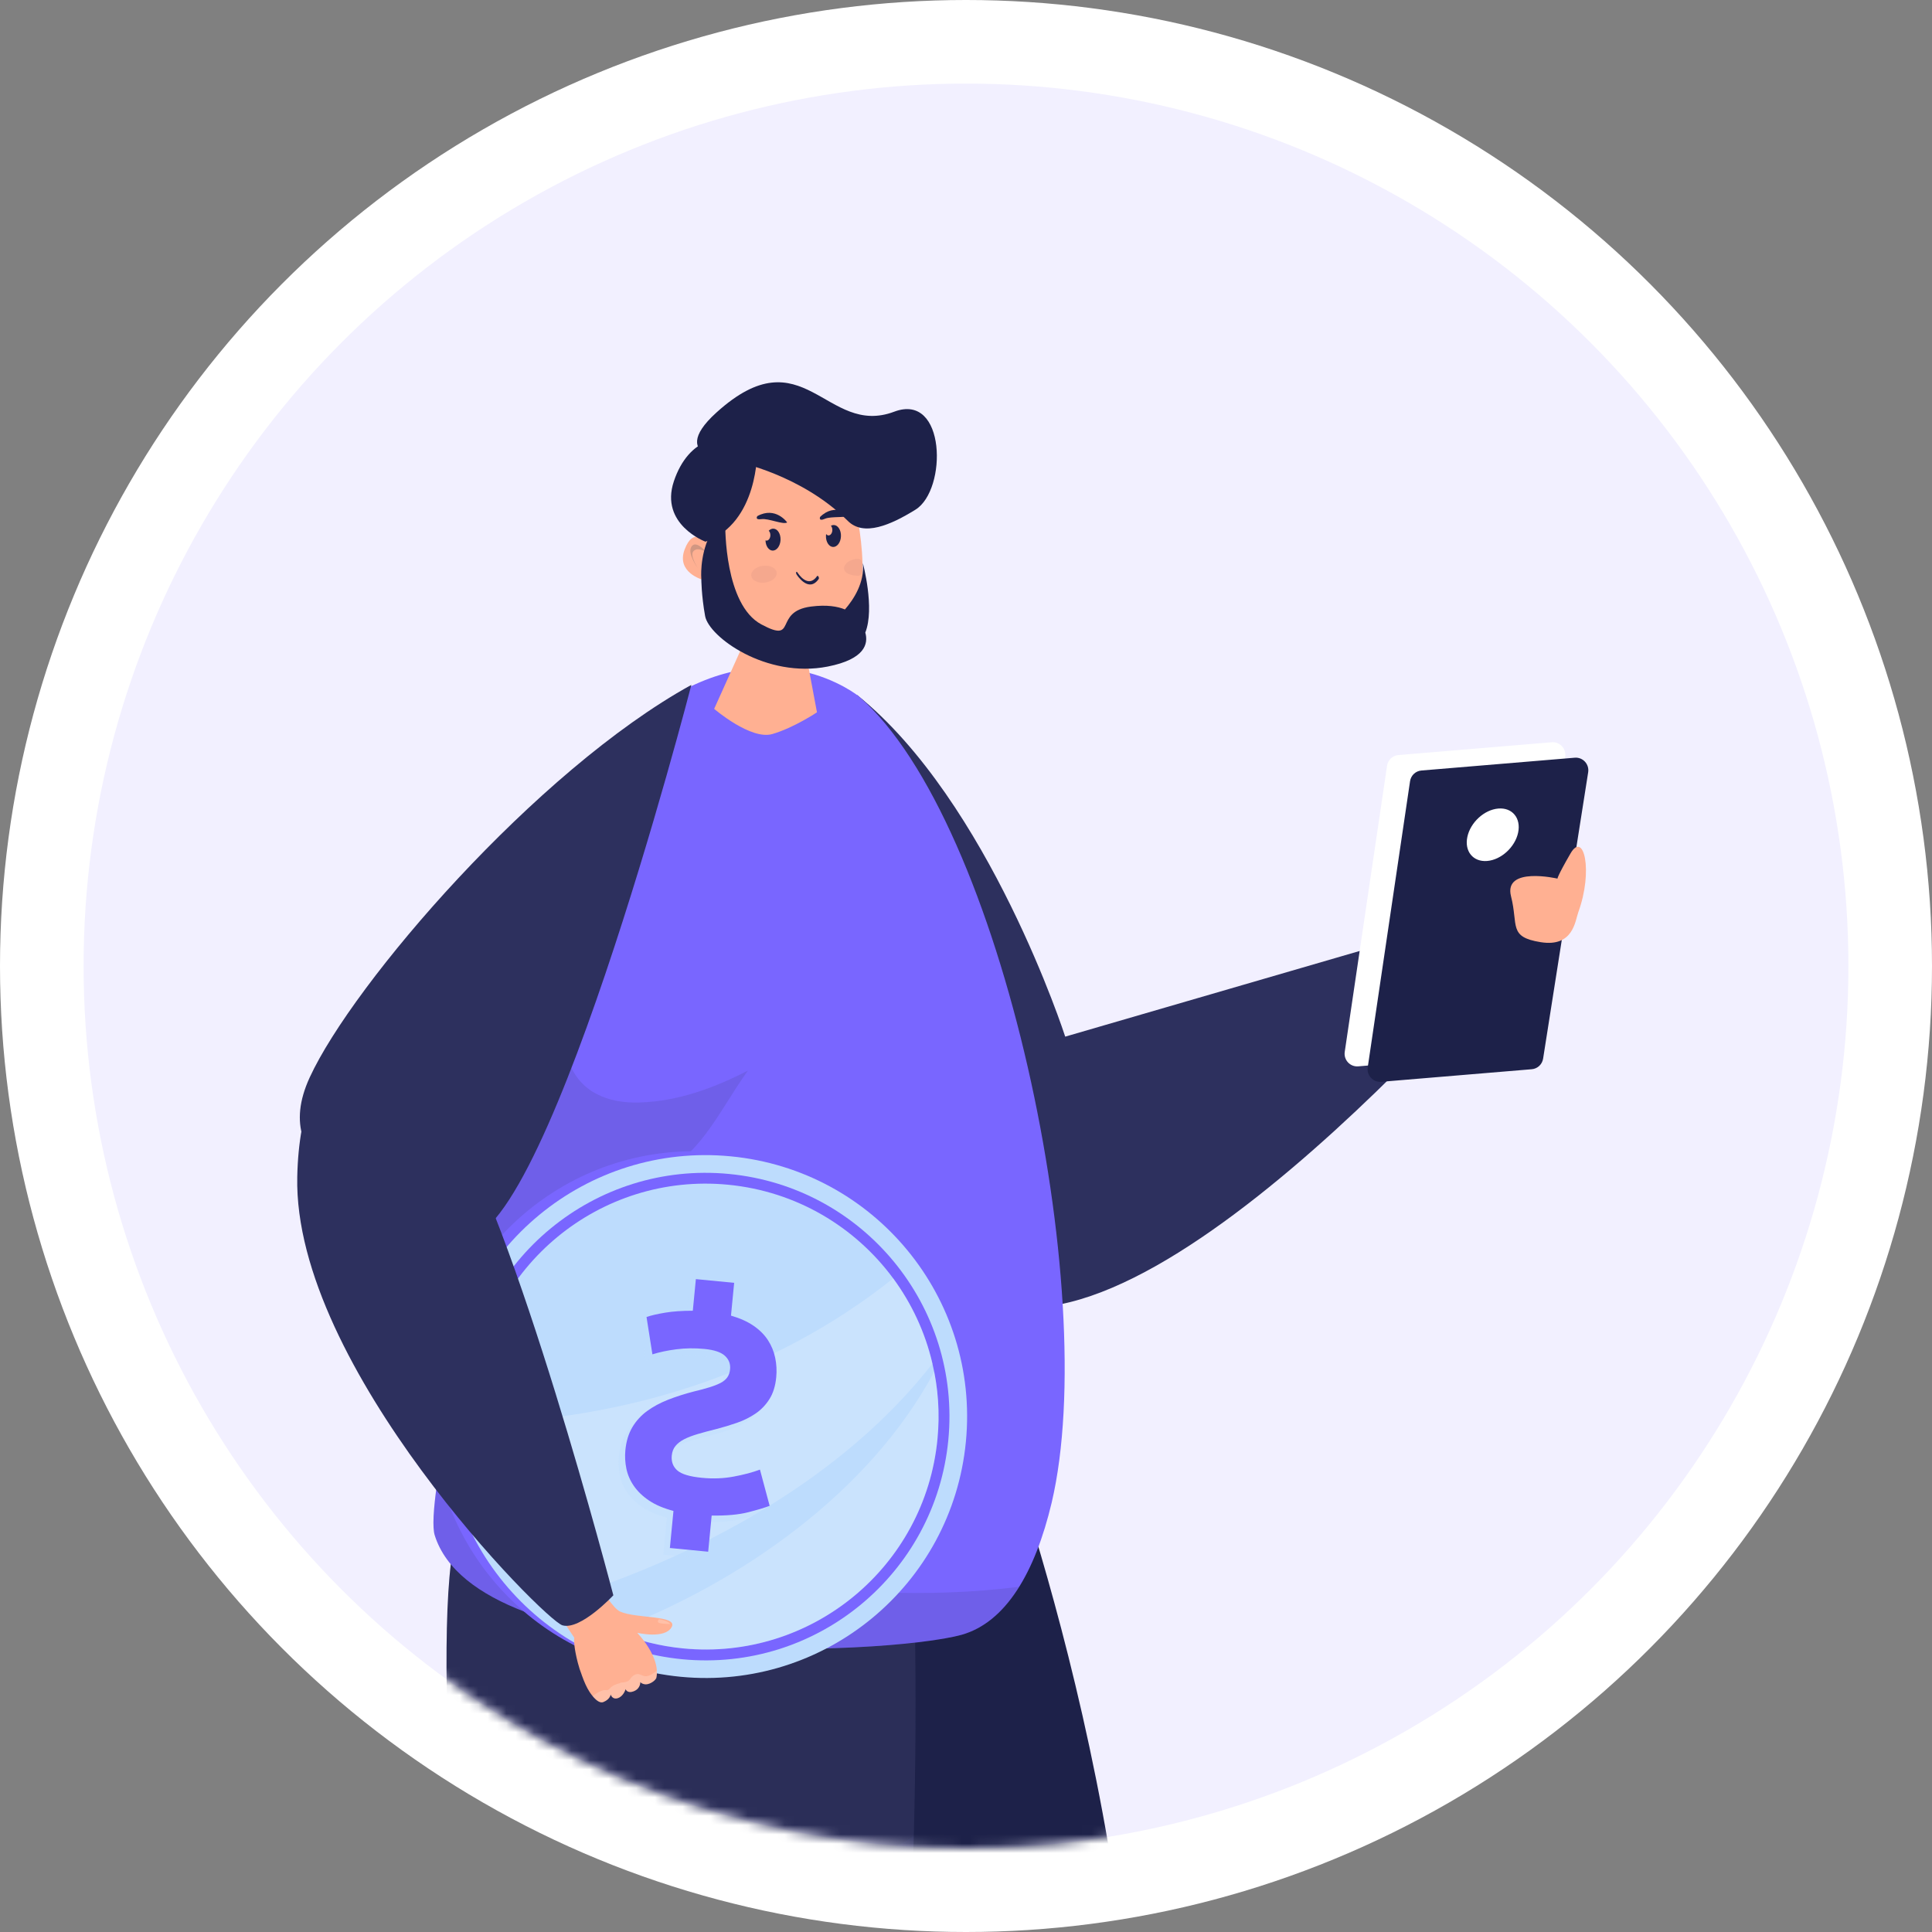<svg width="208" height="208" viewBox="0 0 208 208" fill="none" xmlns="http://www.w3.org/2000/svg">
<rect x="0" y="0" width="208" height="208" fill="#808080" stroke="none"/>
<circle cx="104" cy="104" r="104" fill="white"/>
<circle cx="104" cy="104" r="95" fill="#F2F0FF"/>
<mask id="mask0_1054_5258" style="mask-type:alpha" maskUnits="userSpaceOnUse" x="9" y="9" width="190" height="190">
<circle cx="104" cy="104" r="95" fill="white"/>
</mask>
<g mask="url(#mask0_1054_5258)">
<path d="M92.292 74.836C106.518 86.291 114.681 111.605 114.681 111.605L161.316 98.037L165.691 98.748C165.691 98.748 126.533 146.204 107.121 140.264C89.906 134.996 87.272 107.93 85.785 89.647C96.636 81.178 83.076 78.124 92.292 74.836Z" fill="#2D305E"/>
<path d="M167.062 79.911L150.552 81.29C149.929 81.341 149.423 81.819 149.331 82.442L144.775 113.246C144.647 114.113 145.355 114.875 146.222 114.804L162.435 113.449C163.054 113.397 163.557 112.926 163.656 112.308L168.509 81.481C168.645 80.609 167.936 79.838 167.062 79.911Z" fill="white"/>
<path d="M169.538 81.575L153.028 82.954C152.405 83.005 151.899 83.483 151.807 84.106L147.25 114.91C147.121 115.777 147.83 116.539 148.698 116.468L164.913 115.113C165.532 115.061 166.035 114.59 166.132 113.972L170.983 83.145C171.121 82.273 170.41 81.502 169.538 81.575Z" fill="#1D2149"/>
<path d="M163.442 89.642C163.111 91.201 161.619 92.567 160.11 92.692C158.601 92.818 157.645 91.658 157.977 90.099C158.308 88.541 159.797 87.174 161.308 87.048C162.817 86.923 163.771 88.085 163.442 89.642Z" fill="white"/>
<path d="M169.083 91.881C167.655 94.346 167.678 94.591 167.678 94.591C167.678 94.591 161.848 93.239 162.678 96.499C163.479 99.639 162.367 100.878 165.877 101.436C169.388 101.995 169.581 99.145 169.923 98.203C171.543 93.749 170.512 89.416 169.083 91.881Z" fill="#FFB092"/>
<path d="M108.518 156.302C108.518 156.302 127.851 209.785 120.719 250.252C113.586 290.719 100.475 337.949 100.475 337.949L92.241 337.323C92.241 337.323 76.987 194.743 81.169 172.374C85.351 150.003 108.518 156.302 108.518 156.302Z" fill="#1D2149"/>
<path d="M98.293 167.083C98.293 167.083 100.619 220.329 91.77 260.456C82.922 300.583 70.853 340.574 70.853 340.574L62.652 339.597C62.652 339.597 43.826 188.031 48.958 165.858C54.087 143.688 98.293 167.083 98.293 167.083Z" fill="#2D305E"/>
<path opacity="0.1" d="M96.227 198.916C90.581 201.724 83.88 202.267 77.67 202.302C71.799 202.335 65.899 201.81 60.118 200.783C59.798 200.725 59.522 200.869 59.415 201.182C59.125 202.034 58.978 202.922 58.926 203.819C58.667 208.256 60.247 212.771 61.57 216.94C62.193 218.898 62.855 220.855 63.344 222.853C64.076 225.855 64.504 228.957 65.079 231.993C67.513 244.848 70.002 257.758 70.651 270.853C70.959 277.066 70.825 283.31 70.82 289.531C70.814 295.617 70.778 301.703 70.623 307.788C70.347 318.638 69.69 329.504 68.129 340.251L62.651 339.598C62.651 339.598 43.825 188.032 48.957 165.86C54.088 143.687 98.294 167.082 98.294 167.082C98.294 167.082 98.853 179.878 98.378 197.648C97.696 198.119 96.975 198.543 96.227 198.916Z" fill="#1A2326"/>
<path d="M113.224 161.774C111.437 169.308 108.29 174.636 103.563 175.993C95.419 178.266 51.451 180.081 46.804 165.29C44.731 158.686 66.33 79.084 70.924 75.921C83.249 67.403 92.478 74.981 92.478 74.981C107.905 88.389 118.583 139.023 113.224 161.774Z" fill="#7966FF"/>
<path opacity="0.1" d="M63.127 95.922C62.549 98.748 61.826 101.539 61.287 104.38C60.689 107.534 60.12 111.157 61.23 114.267C62.431 117.625 65.503 118.81 68.872 118.696C73.025 118.554 76.881 117.135 80.52 115.262C78.918 117.491 77.604 119.916 75.952 122.111C74.02 124.676 71.419 126.679 68.945 128.69C66.448 130.72 63.972 132.837 62.195 135.555C60.34 138.39 59.051 141.731 58.249 145.012C56.801 150.948 57.111 157.503 60.673 162.668C63.274 166.438 67.332 168.129 71.702 168.942C74.299 169.425 76.936 169.692 79.559 170.018C82.024 170.326 84.481 170.664 86.955 170.904C91.98 171.391 97.037 171.62 102.085 171.443C104.62 171.355 107.176 171.156 109.724 170.834C108.082 173.474 106.043 175.286 103.564 175.997C95.421 178.27 51.452 180.085 46.805 165.294C45.364 160.704 55.355 120.867 63.127 95.922Z" fill="#1A2326"/>
<path d="M86.204 67.357L87.955 76.687C87.955 76.687 85.479 78.35 83.154 79.026C80.831 79.705 76.887 76.316 76.887 76.316L81.121 66.922L86.204 67.357Z" fill="#FFB092"/>
<path d="M91.969 54.364C93.118 58.358 93.981 68.447 89.26 70.769C84.54 73.091 80.439 71.311 78.196 67.441C75.953 63.573 75.641 62.411 75.641 62.411C75.641 62.411 72.779 61.638 73.706 59.162C74.635 56.686 75.951 58.31 75.951 58.31C75.951 58.31 76.647 50.65 82.141 47.632C87.635 44.614 91.145 51.502 91.969 54.364Z" fill="#FFB092"/>
<path opacity="0.05" d="M92.871 61.081C92.935 61.581 92.69 62.007 92.364 61.991C91.605 61.95 90.946 61.763 90.882 61.264C90.817 60.766 91.378 60.283 92.131 60.184C92.887 60.086 92.806 60.582 92.871 61.081Z" fill="#33133F"/>
<path opacity="0.05" d="M83.614 61.642C83.678 62.142 83.12 62.625 82.365 62.722C81.611 62.818 80.947 62.494 80.882 61.995C80.818 61.495 81.378 61.014 82.132 60.915C82.885 60.819 83.55 61.145 83.614 61.642Z" fill="#33133F"/>
<path d="M85.721 61.595C85.728 61.582 85.735 61.573 85.744 61.568C85.776 61.55 85.821 61.577 85.86 61.638C85.905 61.713 86.992 63.439 87.976 62.016C88.01 61.971 88.075 61.999 88.12 62.085C88.166 62.171 88.177 62.28 88.145 62.327C87.047 63.908 85.771 61.863 85.758 61.842C85.71 61.763 85.694 61.652 85.721 61.595Z" fill="#1D2149"/>
<path d="M82.414 58.175C82.427 58.776 82.755 59.261 83.177 59.278C83.623 59.292 84.006 58.776 84.033 58.128C84.06 57.475 83.716 56.931 83.27 56.915C83.082 56.906 82.903 56.993 82.762 57.14C82.876 57.246 82.944 57.43 82.939 57.642C82.928 57.958 82.742 58.209 82.522 58.204C82.483 58.202 82.448 58.191 82.414 58.175Z" fill="#1D2149"/>
<path d="M89.686 58.887C90.132 58.901 90.515 58.386 90.537 57.738C90.564 57.084 90.22 56.538 89.774 56.524C89.663 56.519 89.556 56.547 89.455 56.603C89.556 56.709 89.618 56.886 89.611 57.083C89.6 57.399 89.411 57.65 89.194 57.645C89.094 57.639 89.008 57.584 88.942 57.489C88.933 57.546 88.927 57.611 88.924 57.672C88.897 58.327 89.241 58.867 89.686 58.887Z" fill="#1D2149"/>
<path opacity="0.05" d="M86.399 67.624C86.052 67.556 85.837 67.461 85.816 67.45C85.731 67.411 85.694 67.312 85.731 67.228C85.769 67.144 85.869 67.108 85.953 67.144C85.966 67.151 87.343 67.749 88.869 66.872C88.952 66.829 89.052 66.856 89.099 66.935C89.143 67.015 89.117 67.117 89.036 67.164C87.973 67.774 86.992 67.738 86.399 67.624Z" fill="#33133F"/>
<path d="M84.746 56.245C84.746 56.245 83.506 54.481 81.54 55.561C81.54 55.561 81.212 55.999 81.973 55.892C82.734 55.783 84.334 56.526 84.746 56.245Z" fill="#1D2149"/>
<path d="M91.559 55.428C91.559 55.428 89.878 54.078 88.288 55.658C88.288 55.658 88.095 56.17 88.795 55.857C89.496 55.542 91.242 55.812 91.559 55.428Z" fill="#1D2149"/>
<path d="M79.347 49.719C79.347 49.719 86.296 51.109 91.274 56.079C92.992 57.795 95.901 56.517 98.561 54.87C101.995 52.744 101.866 42.209 96.272 44.323C88.913 47.103 86.541 35.901 77.139 44.406C71.373 49.617 79.347 49.719 79.347 49.719Z" fill="#1D2149"/>
<path d="M81.523 48.492C81.523 48.492 81.679 56.307 75.952 58.319C75.952 58.319 70.999 56.463 72.547 51.819C74.094 47.178 77.963 45.939 81.523 48.492Z" fill="#1D2149"/>
<path opacity="0.24" d="M75.876 59.262C75.876 59.262 74.87 58.12 74.426 58.876C73.98 59.629 75.142 61.178 75.142 61.178C75.142 61.178 74.193 59.785 74.677 59.319C75.16 58.856 75.838 59.436 75.876 59.262Z" fill="#404A4F"/>
<path d="M92.895 60.627C93.098 62.714 91.906 64.531 90.966 65.614C90.182 65.292 89.018 65.083 87.321 65.301C83.191 65.833 85.93 69.348 81.965 67.222C78 65.097 78.081 56.755 78.081 56.429C78.081 56.429 77.427 55.489 76.364 57.738C75.301 59.986 75.505 62.317 75.505 62.317C75.505 62.317 75.505 64.075 75.913 66.323C76.321 68.572 82.495 73.068 89.118 71.761C93.146 70.965 93.499 69.293 93.159 68.104C94.206 65.473 92.895 60.627 92.895 60.627Z" fill="#1D2149"/>
<path d="M46.675 149.385C45.178 164.857 56.51 178.612 71.982 180.108C87.454 181.605 101.21 170.273 102.705 154.802C104.202 139.33 92.87 125.575 77.398 124.078C61.925 122.582 48.172 133.913 46.675 149.385Z" fill="#7966FF"/>
<path d="M47.958 149.798C46.461 165.27 57.792 179.025 73.264 180.522C88.736 182.019 102.493 170.687 103.988 155.215C105.482 139.743 94.153 125.987 78.681 124.492C63.209 122.997 49.452 134.327 47.958 149.798Z" fill="#BDDCFD"/>
<path d="M49.85 149.987C48.456 164.413 59.021 177.241 73.447 178.635C87.874 180.03 100.702 169.465 102.096 155.038C103.491 140.61 92.925 127.784 78.499 126.39C64.071 124.993 51.245 135.558 49.85 149.987Z" fill="#7966FF"/>
<path d="M51.01 150.099C50.907 151.177 50.869 152.246 50.907 153.295C51.13 160.858 54.755 167.703 60.428 172.193C64.082 175.077 68.579 176.987 73.56 177.468C87.344 178.8 99.596 168.709 100.927 154.925C101.198 152.124 101.001 149.394 100.385 146.804C99.614 143.456 98.151 140.34 96.162 137.633C92.081 132.103 85.76 128.262 78.386 127.548C64.603 126.216 52.342 136.316 51.01 150.099Z" fill="#BDDCFD"/>
<path opacity="0.2" d="M50.91 153.294C51.134 160.858 54.759 167.703 60.432 172.193C75.417 167.508 90.792 159.121 100.389 146.804C99.617 143.456 98.155 140.339 96.166 137.633C83.13 148.01 67.304 152.786 50.91 153.294Z" fill="white"/>
<path opacity="0.2" d="M100.58 147.68C101.037 150.009 101.173 152.441 100.933 154.926C99.601 168.71 87.346 178.804 73.562 177.472C70.924 177.218 68.423 176.559 66.109 175.569C79.672 170.409 93.599 160.719 100.58 147.68Z" fill="white"/>
<g opacity="0.3">
<path d="M75.918 163.88C77.522 163.904 78.838 163.784 79.865 163.519C80.893 163.256 81.659 163.027 82.16 162.833L82.862 162.103L81.117 158.934C80.318 159.232 79.375 159.482 78.286 159.684C77.198 159.889 76.067 159.931 74.889 159.819C73.559 159.69 72.664 159.421 72.209 159.015C71.752 158.607 71.557 158.077 71.62 157.422C71.659 157.008 71.794 156.663 72.017 156.387C72.243 156.113 72.553 155.873 72.945 155.669C73.339 155.465 73.831 155.277 74.42 155.102C75.009 154.928 75.687 154.744 76.453 154.556C77.2 154.362 77.93 154.142 78.648 153.892C79.366 153.643 80.025 153.315 80.623 152.911C81.222 152.506 81.725 151.989 82.128 151.355C82.531 150.723 82.776 149.939 82.867 149.001C82.937 148.281 82.9 147.578 82.756 146.892C82.615 146.209 82.35 145.571 81.967 144.984C81.584 144.399 81.061 143.88 80.4 143.43C79.74 142.981 78.94 142.625 77.996 142.356L78.338 138.823L74.944 137.711L74.216 138.425L73.886 141.826C72.741 141.826 70.415 141.667 69.578 141.807C69.415 141.996 69.123 142.254 68.901 142.499L69.535 146.524C70.285 146.289 71.144 146.107 72.112 145.981C73.083 145.856 74.09 145.843 75.138 145.944C76.185 146.044 76.921 146.291 77.345 146.685C77.769 147.079 77.953 147.556 77.898 148.124C77.864 148.473 77.766 148.767 77.599 149.003C77.434 149.239 77.189 149.441 76.863 149.608C76.539 149.774 76.144 149.93 75.68 150.072C75.216 150.215 74.656 150.365 74.003 150.523C73.009 150.78 72.084 151.076 71.226 151.412C70.367 151.749 69.613 152.155 68.962 152.63C68.312 153.108 67.782 153.688 67.374 154.375C66.966 155.061 66.717 155.884 66.624 156.844C66.559 157.499 66.595 158.156 66.73 158.818C66.864 159.48 67.132 160.105 67.539 160.696C67.943 161.285 68.493 161.811 69.186 162.275C69.878 162.738 70.75 163.109 71.801 163.386L71.416 167.377L75.539 167.774L76.239 167.056L75.918 163.88ZM73.89 141.828C72.744 141.828 70.462 141.638 69.624 141.778C69.461 141.968 69.126 142.256 68.906 142.501" fill="#BDDCFD"/>
</g>
<path d="M76.618 163.166C78.222 163.189 79.54 163.07 80.566 162.805C81.593 162.541 82.359 162.312 82.861 162.117L81.817 158.22C81.019 158.517 80.075 158.768 78.987 158.97C77.898 159.174 76.769 159.217 75.591 159.104C74.261 158.976 73.366 158.709 72.911 158.301C72.455 157.893 72.26 157.361 72.322 156.709C72.362 156.296 72.494 155.95 72.72 155.675C72.945 155.399 73.255 155.159 73.647 154.955C74.041 154.751 74.533 154.563 75.122 154.388C75.711 154.214 76.389 154.031 77.156 153.842C77.902 153.648 78.632 153.428 79.35 153.177C80.068 152.929 80.727 152.601 81.325 152.196C81.924 151.792 82.427 151.275 82.83 150.641C83.233 150.009 83.478 149.225 83.569 148.287C83.639 147.567 83.602 146.864 83.458 146.18C83.317 145.496 83.052 144.859 82.669 144.27C82.286 143.683 81.763 143.165 81.103 142.716C80.442 142.267 79.64 141.911 78.698 141.642L79.04 138.11L74.918 137.711L74.588 141.114C73.445 141.114 72.453 141.182 71.615 141.322C70.776 141.461 70.106 141.617 69.605 141.787L70.239 145.809C70.989 145.573 71.848 145.392 72.816 145.265C73.785 145.14 74.794 145.127 75.84 145.228C76.887 145.33 77.623 145.575 78.047 145.969C78.471 146.363 78.656 146.842 78.602 147.408C78.568 147.757 78.468 148.051 78.301 148.287C78.136 148.523 77.891 148.725 77.565 148.894C77.241 149.06 76.846 149.214 76.382 149.357C75.918 149.501 75.358 149.651 74.705 149.807C73.711 150.064 72.786 150.36 71.928 150.696C71.071 151.033 70.316 151.439 69.666 151.914C69.014 152.392 68.486 152.972 68.078 153.659C67.67 154.345 67.421 155.168 67.328 156.128C67.265 156.783 67.299 157.44 67.433 158.102C67.568 158.763 67.836 159.389 68.243 159.978C68.647 160.567 69.197 161.093 69.889 161.557C70.582 162.021 71.456 162.389 72.505 162.669L72.12 166.659L76.243 167.058L76.618 163.166Z" fill="#7966FF"/>
<path d="M63.42 182.07L63.422 182.068C63.191 181.71 62.926 181.164 62.624 180.315C62.624 180.315 62.629 180.321 62.634 180.33C62.468 179.913 62.323 179.465 62.207 179.009C62.002 178.221 61.901 177.63 61.85 177.208C61.85 177.206 61.85 177.204 61.85 177.202C61.781 176.578 61.825 176.318 61.825 176.318C61.825 176.318 57.434 169.773 57.189 168.764C57.355 167.618 61.358 166.234 61.358 166.234C62.352 166.447 65.307 172.838 66.766 173.502C68.468 174.277 73.037 173.875 72.306 175.183C71.574 176.493 68.603 175.79 68.603 175.79C68.603 175.79 68.629 175.817 68.674 175.867C68.954 176.168 69.976 177.329 70.464 178.681L70.466 178.683C70.599 179.059 70.694 179.449 70.717 179.839C70.72 179.909 70.724 179.977 70.724 180.045C70.724 180.167 70.717 180.292 70.699 180.414C70.697 180.433 70.694 180.455 70.69 180.475C70.681 180.535 70.67 180.596 70.658 180.657L70.656 180.664C70.654 180.664 70.654 180.664 70.654 180.666C70.572 180.818 70.427 180.979 70.176 181.128C69.369 181.606 68.934 181.092 68.934 181.092C68.934 181.092 68.975 181.767 68.27 182.061C67.521 182.376 67.353 181.849 67.353 181.849C67.353 181.849 67.156 182.576 66.558 182.804C65.928 183.043 65.746 182.429 65.746 182.429C65.746 182.429 65.683 182.956 64.947 183.244C64.283 183.502 63.42 182.07 63.42 182.07Z" fill="#FFB092"/>
<path opacity="0.2" d="M66.797 181.153C66.791 181.178 66.773 181.2 66.74 181.208C66.351 181.314 65.984 181.429 65.701 181.735C65.606 181.837 65.499 181.951 65.354 181.967C65.288 181.976 65.225 181.96 65.162 181.951C65.076 181.939 65.001 181.957 64.915 181.982C64.638 182.066 64.369 182.207 64.126 182.368C64.015 182.444 63.904 182.524 63.798 182.612C64.11 182.99 64.561 183.407 64.944 183.256C65.68 182.968 65.742 182.442 65.742 182.442C65.742 182.442 65.925 183.058 66.555 182.818C67.151 182.59 67.348 181.864 67.348 181.864C67.348 181.864 67.516 182.39 68.265 182.075C68.97 181.779 68.929 181.106 68.929 181.106C68.929 181.106 69.364 181.62 70.171 181.142C70.422 180.994 70.567 180.833 70.649 180.68C70.651 180.68 70.651 180.68 70.653 180.679L70.654 180.671C70.669 180.611 70.68 180.55 70.687 180.489C70.69 180.469 70.694 180.448 70.696 180.428C70.712 180.304 70.719 180.183 70.721 180.059C70.721 179.989 70.717 179.921 70.712 179.852C70.558 180.014 70.352 180.149 70.162 180.256C69.946 180.376 69.7 180.485 69.457 180.464C69.199 180.442 69.002 180.281 68.755 180.236C68.496 180.192 68.215 180.335 68.032 180.528C67.874 180.695 67.794 180.899 67.576 181.006C67.33 181.126 67.062 181.128 66.804 181.153C66.802 181.153 66.8 181.153 66.797 181.153Z" fill="white"/>
<path opacity="0.2" d="M72.141 174.848C72.141 174.848 70.972 174.829 70.866 174.664C70.76 174.499 70.954 174.32 70.954 174.32C70.954 174.32 72.042 174.508 72.141 174.848Z" fill="white"/>
<path d="M66.033 171.75C66.033 171.75 62.498 175.545 60.554 174.983C58.61 174.421 31.558 147.188 32.003 126.695C32.334 111.487 40.718 109.233 48.043 120.013C55.368 130.793 66.033 171.75 66.033 171.75Z" fill="#2D305E"/>
<path d="M74.432 73.734C74.432 73.734 58.104 137.032 49.184 133.221C40.264 129.41 28.696 126.104 33.342 116C37.987 105.895 57.682 82.971 74.432 73.734Z" fill="#2D305E"/>
</g>
</svg>
